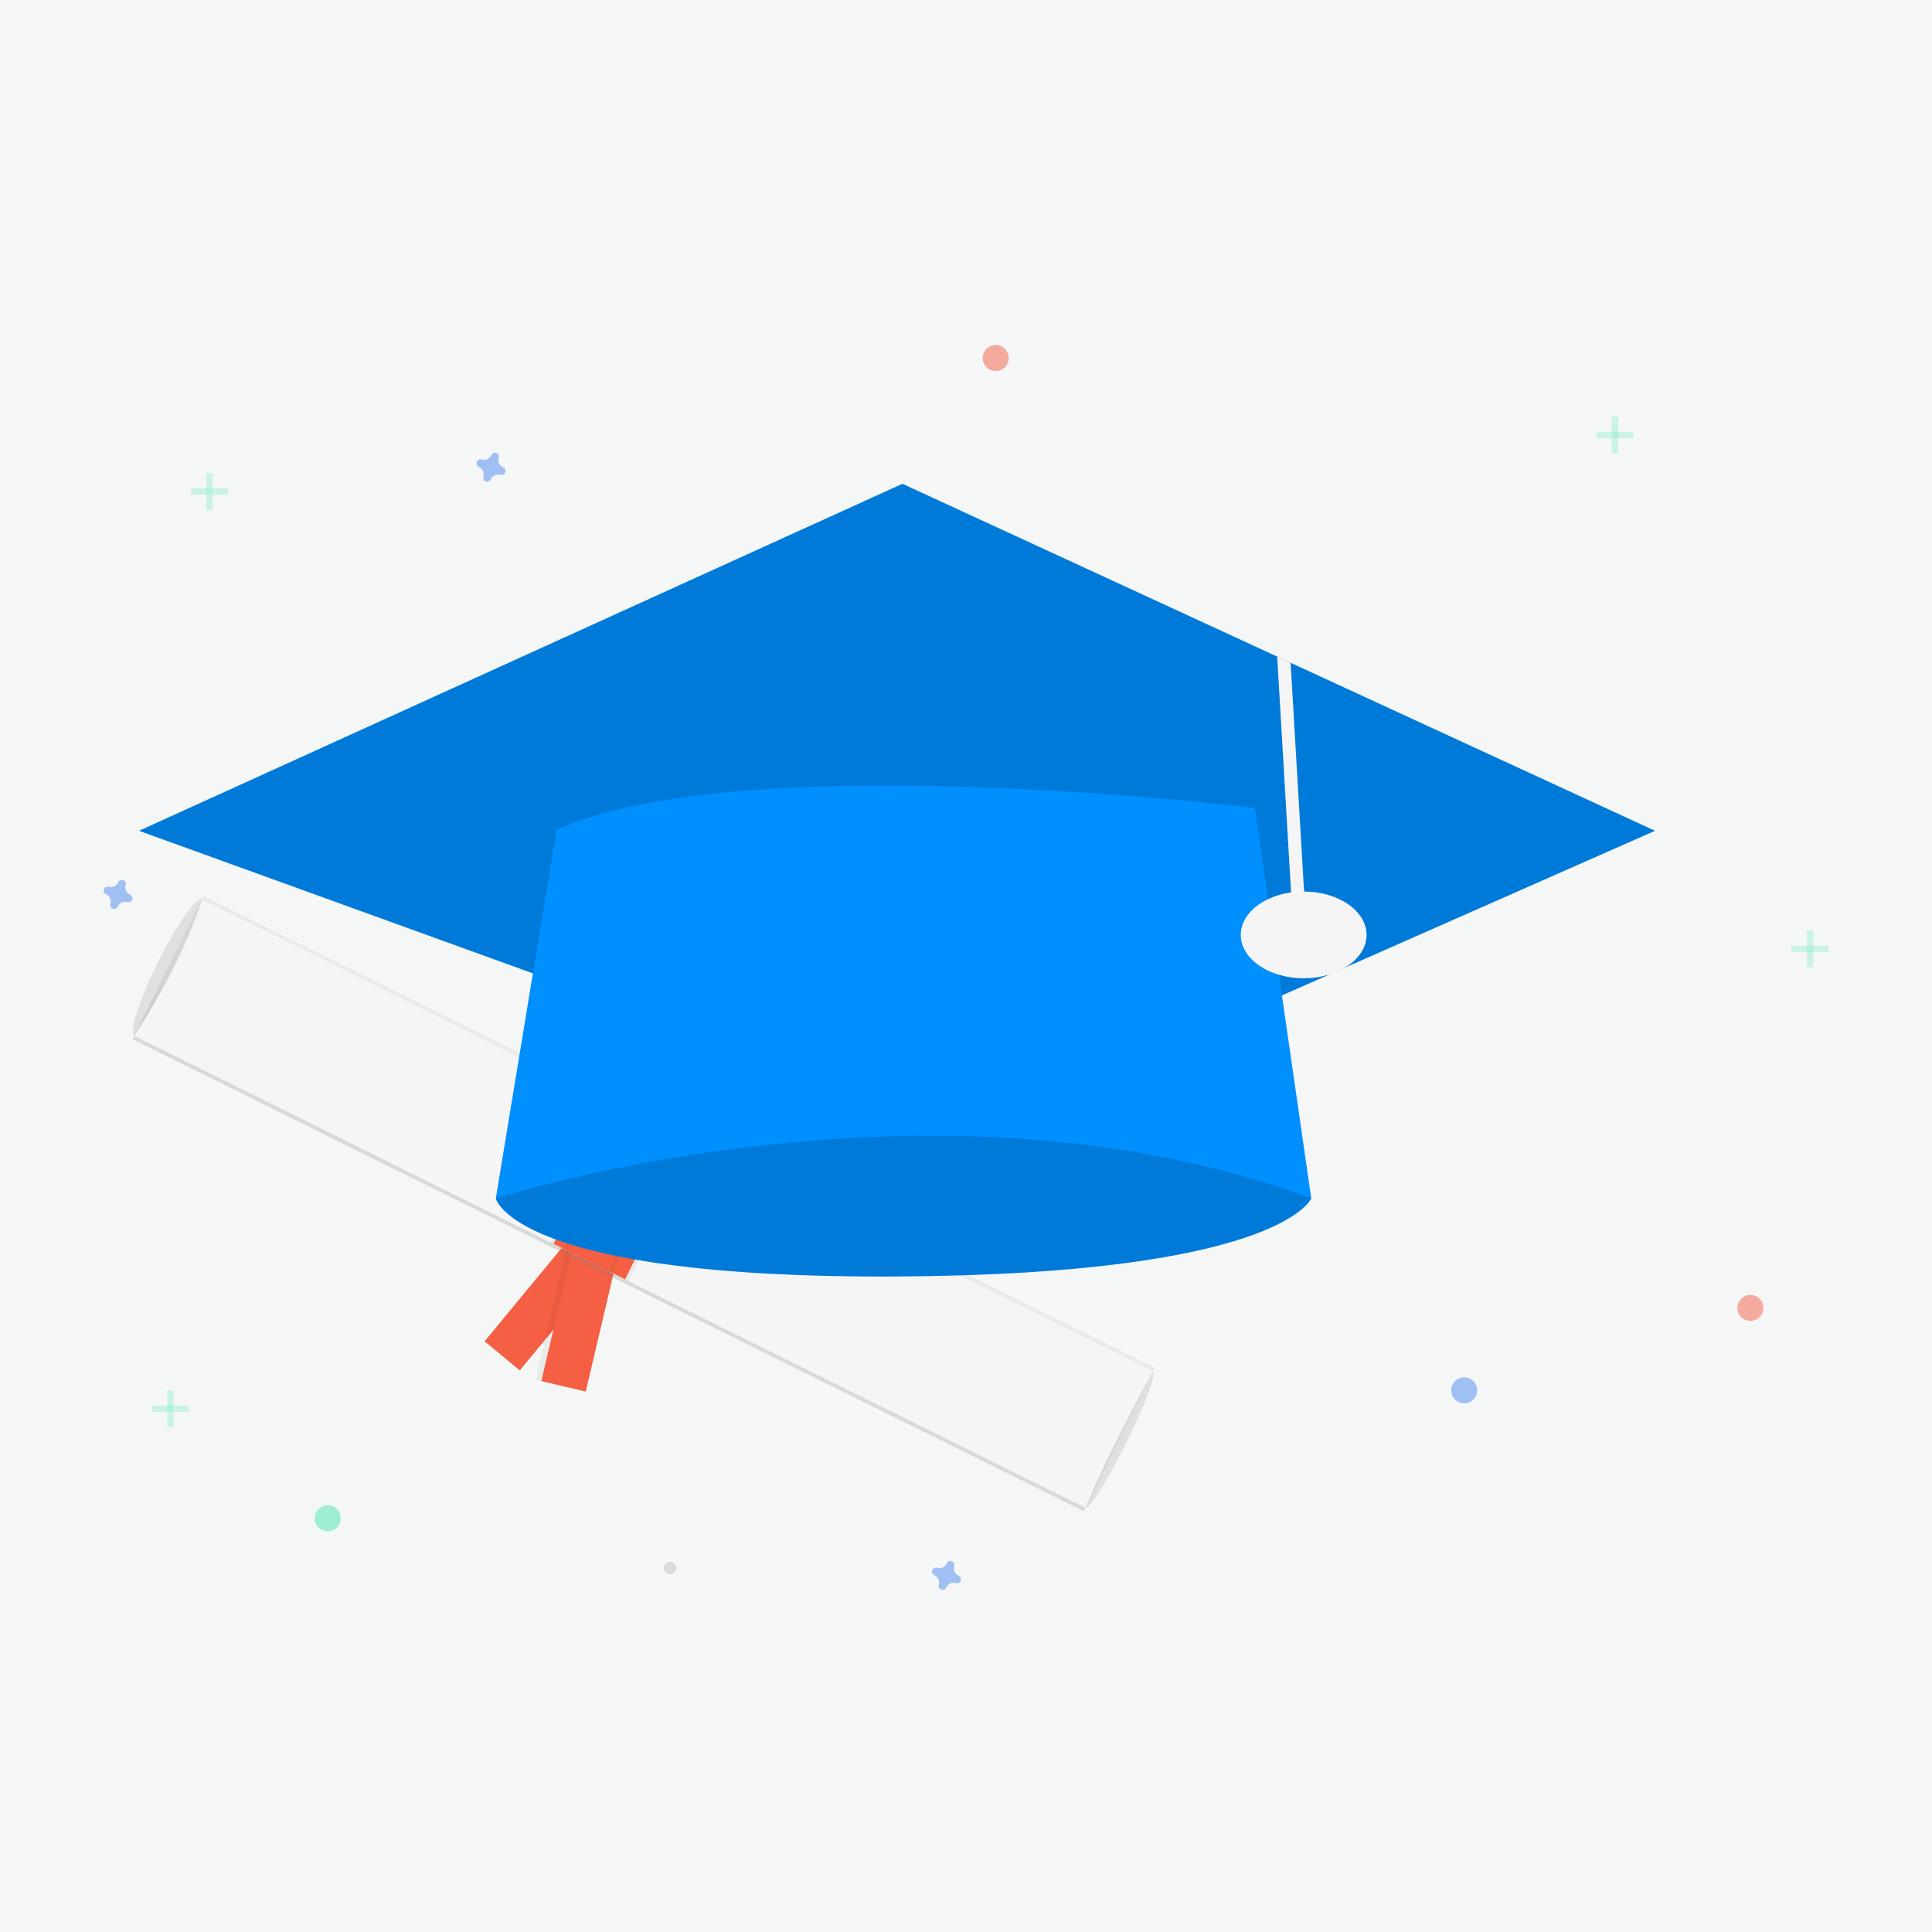 <svg width="224" height="224" viewBox="0 0 224 224" fill="none" xmlns="http://www.w3.org/2000/svg">
<rect width="224" height="224" fill="#F5F7F7"/>
<g clip-path="url(#clip0)">
<path d="M20.668 112.776C22.834 108.41 24.059 104.608 23.404 104.283C22.749 103.958 20.462 107.233 18.296 111.599C16.13 115.965 14.905 119.768 15.559 120.093C16.214 120.417 18.501 117.142 20.668 112.776Z" fill="#E0E0E0"/>
<path d="M130.552 167.349C132.718 162.984 134.114 159.265 133.669 159.045C133.224 158.824 131.107 162.184 128.941 166.55C126.775 170.916 125.379 174.634 125.824 174.855C126.269 175.075 128.386 171.715 130.552 167.349Z" fill="#E0E0E0"/>
<path d="M71.503 145.279L67.421 141.908L56.183 155.517L60.266 158.888L71.503 145.279Z" fill="#F55F44"/>
<path opacity="0.05" d="M62.115 159.974L67.914 161.337L71.953 144.157L66.154 142.793L62.115 159.974Z" fill="black"/>
<path d="M62.76 160.125L67.914 161.337L71.953 144.157L66.799 142.945L62.76 160.125Z" fill="#F55F44"/>
<path d="M23.6 103.887L15.364 120.488L125.637 175.202L133.874 158.602L23.6 103.887Z" fill="url(#paint0_linear)"/>
<path d="M125.834 174.807C123.675 173.772 13.979 119.308 15.56 120.093C21.648 110.8 23.404 104.283 23.404 104.283L133.678 158.997C133.678 158.997 129.805 165.794 125.834 174.807Z" fill="#F5F5F5"/>
<path opacity="0.05" d="M80.715 132.719L71.624 128.208L63.78 144.018L72.87 148.528L80.715 132.719Z" fill="black"/>
<path d="M80.32 132.522L72.019 128.404L64.175 144.214L72.475 148.332L80.32 132.522Z" fill="#F55F44"/>
<path opacity="0.05" d="M78.739 131.738L73.205 128.992L65.361 144.802L70.894 147.548L78.739 131.738Z" fill="black"/>
<path d="M78.343 131.542L73.6 129.189L65.756 144.998L70.499 147.352L78.343 131.542Z" fill="#F55F44"/>
<path d="M77.705 182.533C78.111 182.533 78.44 182.204 78.44 181.798C78.44 181.391 78.111 181.062 77.705 181.062C77.298 181.062 76.969 181.391 76.969 181.798C76.969 182.204 77.298 182.533 77.705 182.533Z" fill="#DBDBDB"/>
<g opacity="0.5">
<path opacity="0.5" d="M20.146 161.198H19.391V165.472H20.146V161.198Z" fill="#47E6B1"/>
<path opacity="0.5" d="M21.906 163.712V162.958H17.631V163.712H21.906Z" fill="#47E6B1"/>
</g>
<g opacity="0.5">
<path opacity="0.5" d="M210.24 107.891H209.485V112.165H210.24V107.891Z" fill="#47E6B1"/>
<path opacity="0.5" d="M212 110.405V109.651H207.725V110.405H212Z" fill="#47E6B1"/>
</g>
<g opacity="0.5">
<path opacity="0.5" d="M24.672 54.835H23.917V59.11H24.672V54.835Z" fill="#47E6B1"/>
<path opacity="0.5" d="M26.432 57.35V56.596H22.157V57.35H26.432Z" fill="#47E6B1"/>
</g>
<g opacity="0.5">
<path opacity="0.5" d="M187.61 48.298H186.855V52.572H187.61V48.298Z" fill="#47E6B1"/>
<path opacity="0.5" d="M189.37 50.812V50.058H185.095V50.812H189.37Z" fill="#47E6B1"/>
</g>
<path opacity="0.5" d="M15.09 103.731C14.882 103.64 14.715 103.477 14.62 103.271C14.525 103.065 14.509 102.831 14.575 102.614C14.586 102.581 14.593 102.547 14.595 102.512C14.602 102.412 14.575 102.314 14.521 102.23C14.467 102.147 14.387 102.083 14.293 102.049C14.2 102.015 14.098 102.011 14.002 102.039C13.907 102.067 13.823 102.125 13.763 102.205C13.742 102.233 13.725 102.264 13.712 102.296C13.621 102.504 13.457 102.671 13.252 102.766C13.046 102.861 12.812 102.877 12.595 102.811C12.562 102.8 12.527 102.793 12.493 102.79C12.393 102.784 12.295 102.811 12.211 102.865C12.128 102.919 12.064 102.999 12.03 103.093C11.995 103.186 11.992 103.288 12.02 103.384C12.048 103.479 12.106 103.563 12.186 103.623C12.214 103.643 12.244 103.661 12.277 103.674C12.485 103.765 12.652 103.929 12.747 104.134C12.842 104.34 12.858 104.574 12.791 104.791C12.781 104.824 12.774 104.858 12.771 104.893C12.765 104.993 12.791 105.091 12.846 105.175C12.9 105.258 12.98 105.322 13.073 105.356C13.167 105.391 13.269 105.394 13.364 105.366C13.46 105.338 13.544 105.28 13.604 105.2C13.624 105.172 13.642 105.142 13.655 105.109C13.745 104.902 13.909 104.734 14.115 104.639C14.321 104.544 14.555 104.528 14.772 104.595C14.805 104.605 14.839 104.612 14.874 104.615C14.973 104.621 15.072 104.595 15.156 104.54C15.239 104.486 15.303 104.406 15.337 104.313C15.371 104.219 15.375 104.117 15.347 104.022C15.319 103.926 15.261 103.842 15.181 103.782C15.153 103.762 15.123 103.744 15.09 103.731Z" fill="#4D8AF0"/>
<path opacity="0.5" d="M58.339 54.196C58.131 54.105 57.964 53.941 57.869 53.736C57.774 53.53 57.758 53.296 57.824 53.079C57.835 53.046 57.842 53.011 57.844 52.977C57.85 52.877 57.824 52.779 57.77 52.695C57.715 52.612 57.636 52.548 57.542 52.514C57.449 52.479 57.347 52.476 57.251 52.504C57.156 52.532 57.072 52.59 57.012 52.67C56.991 52.698 56.974 52.728 56.961 52.761C56.87 52.968 56.706 53.136 56.501 53.231C56.295 53.326 56.061 53.342 55.844 53.275C55.811 53.265 55.776 53.258 55.742 53.255C55.642 53.249 55.544 53.275 55.46 53.33C55.377 53.384 55.313 53.464 55.279 53.557C55.244 53.651 55.241 53.753 55.269 53.848C55.297 53.944 55.355 54.028 55.434 54.088C55.463 54.108 55.493 54.126 55.526 54.139C55.733 54.23 55.901 54.393 55.996 54.599C56.091 54.805 56.106 55.039 56.04 55.256C56.03 55.289 56.023 55.323 56.02 55.358C56.014 55.458 56.04 55.556 56.095 55.639C56.149 55.723 56.229 55.786 56.322 55.821C56.416 55.855 56.518 55.859 56.613 55.831C56.709 55.803 56.793 55.745 56.853 55.665C56.873 55.637 56.891 55.606 56.904 55.574C56.994 55.366 57.158 55.199 57.364 55.104C57.57 55.009 57.804 54.993 58.021 55.059C58.054 55.07 58.088 55.077 58.123 55.08C58.222 55.086 58.321 55.059 58.404 55.005C58.488 54.951 58.551 54.871 58.586 54.777C58.62 54.684 58.624 54.582 58.596 54.486C58.568 54.391 58.51 54.307 58.43 54.247C58.402 54.227 58.371 54.209 58.339 54.196Z" fill="#4D8AF0"/>
<path opacity="0.5" d="M111.143 182.686C110.935 182.595 110.768 182.431 110.673 182.225C110.578 182.019 110.562 181.786 110.628 181.569C110.639 181.536 110.646 181.501 110.649 181.466C110.655 181.367 110.628 181.268 110.574 181.185C110.52 181.102 110.44 181.038 110.346 181.004C110.253 180.969 110.151 180.966 110.055 180.994C109.96 181.022 109.876 181.08 109.816 181.159C109.795 181.187 109.778 181.218 109.765 181.25C109.674 181.458 109.51 181.625 109.305 181.72C109.099 181.815 108.865 181.831 108.648 181.765C108.615 181.754 108.58 181.748 108.546 181.745C108.446 181.739 108.348 181.765 108.264 181.819C108.181 181.874 108.117 181.954 108.083 182.047C108.048 182.141 108.045 182.243 108.073 182.338C108.101 182.434 108.159 182.517 108.239 182.577C108.267 182.598 108.297 182.615 108.33 182.629C108.537 182.719 108.705 182.883 108.8 183.089C108.895 183.295 108.911 183.528 108.844 183.745C108.834 183.779 108.827 183.813 108.824 183.848C108.818 183.947 108.844 184.046 108.899 184.129C108.953 184.213 109.033 184.276 109.126 184.311C109.22 184.345 109.322 184.349 109.417 184.321C109.513 184.292 109.597 184.234 109.657 184.155C109.677 184.127 109.695 184.096 109.708 184.064C109.799 183.856 109.962 183.689 110.168 183.594C110.374 183.499 110.608 183.483 110.825 183.549C110.858 183.56 110.892 183.567 110.927 183.569C111.027 183.575 111.125 183.549 111.209 183.495C111.292 183.44 111.356 183.36 111.39 183.267C111.424 183.174 111.428 183.072 111.4 182.976C111.372 182.881 111.314 182.797 111.234 182.737C111.206 182.716 111.175 182.699 111.143 182.686Z" fill="#4D8AF0"/>
<path opacity="0.5" d="M202.948 153.151C203.781 153.151 204.457 152.476 204.457 151.643C204.457 150.81 203.781 150.134 202.948 150.134C202.115 150.134 201.439 150.81 201.439 151.643C201.439 152.476 202.115 153.151 202.948 153.151Z" fill="#F55F44"/>
<path opacity="0.5" d="M169.757 162.706C170.59 162.706 171.265 162.031 171.265 161.198C171.265 160.365 170.59 159.689 169.757 159.689C168.924 159.689 168.248 160.365 168.248 161.198C168.248 162.031 168.924 162.706 169.757 162.706Z" fill="#4D8AF0"/>
<path opacity="0.5" d="M37.998 177.542C38.831 177.542 39.507 176.866 39.507 176.033C39.507 175.2 38.831 174.524 37.998 174.524C37.165 174.524 36.489 175.2 36.489 176.033C36.489 176.866 37.165 177.542 37.998 177.542Z" fill="#47E6B1"/>
<path opacity="0.5" d="M115.444 43.017C116.277 43.017 116.953 42.342 116.953 41.509C116.953 40.675 116.277 40 115.444 40C114.611 40 113.935 40.675 113.935 41.509C113.935 42.342 114.611 43.017 115.444 43.017Z" fill="#F55F44"/>
<path d="M63.52 129.893L57.486 138.945C57.486 138.945 59.497 148.248 104.003 147.997C148.509 147.745 152.03 138.945 152.03 138.945L143.732 126.875L118.336 109.525L63.52 129.893Z" fill="#008FFF"/>
<path opacity="0.15" d="M63.52 129.893L57.486 138.945C57.486 138.945 59.497 148.248 104.003 147.997C148.509 147.745 152.03 138.945 152.03 138.945L143.732 126.875L118.336 109.525L63.52 129.893Z" fill="black"/>
<path d="M191.884 96.324L112.678 131.275L16.122 96.324L104.632 56.093L148.08 76.126L149.636 76.845L191.884 96.324Z" fill="#008FFF"/>
<path opacity="0.15" d="M191.884 96.324L112.678 131.275L16.122 96.324L104.632 56.093L148.08 76.126L149.636 76.845L191.884 96.324Z" fill="black"/>
<path d="M151.275 104.702L149.767 104.793L148.079 76.126L149.636 76.845L151.275 104.702Z" fill="#F5F5F5"/>
<path d="M64.526 96.198L57.486 138.945C57.486 138.945 108.026 122.601 152.03 138.945L145.492 93.684C145.492 93.684 86.402 86.392 64.526 96.198Z" fill="#008FFF"/>
<path d="M151.15 113.423C155.177 113.423 158.442 111.171 158.442 108.394C158.442 105.616 155.177 103.365 151.15 103.365C147.122 103.365 143.858 105.616 143.858 108.394C143.858 111.171 147.122 113.423 151.15 113.423Z" fill="#F5F5F5"/>
</g>
<defs>
<linearGradient id="paint0_linear" x1="70.501" y1="147.845" x2="78.737" y2="131.245" gradientUnits="userSpaceOnUse">
<stop stop-color="#808080" stop-opacity="0.25"/>
<stop offset="0.535" stop-color="#808080" stop-opacity="0.12"/>
<stop offset="1" stop-color="#808080" stop-opacity="0.1"/>
</linearGradient>
<clipPath id="clip0">
<rect width="200" height="144.34" fill="white" transform="translate(12 40)"/>
</clipPath>
</defs>
</svg>

